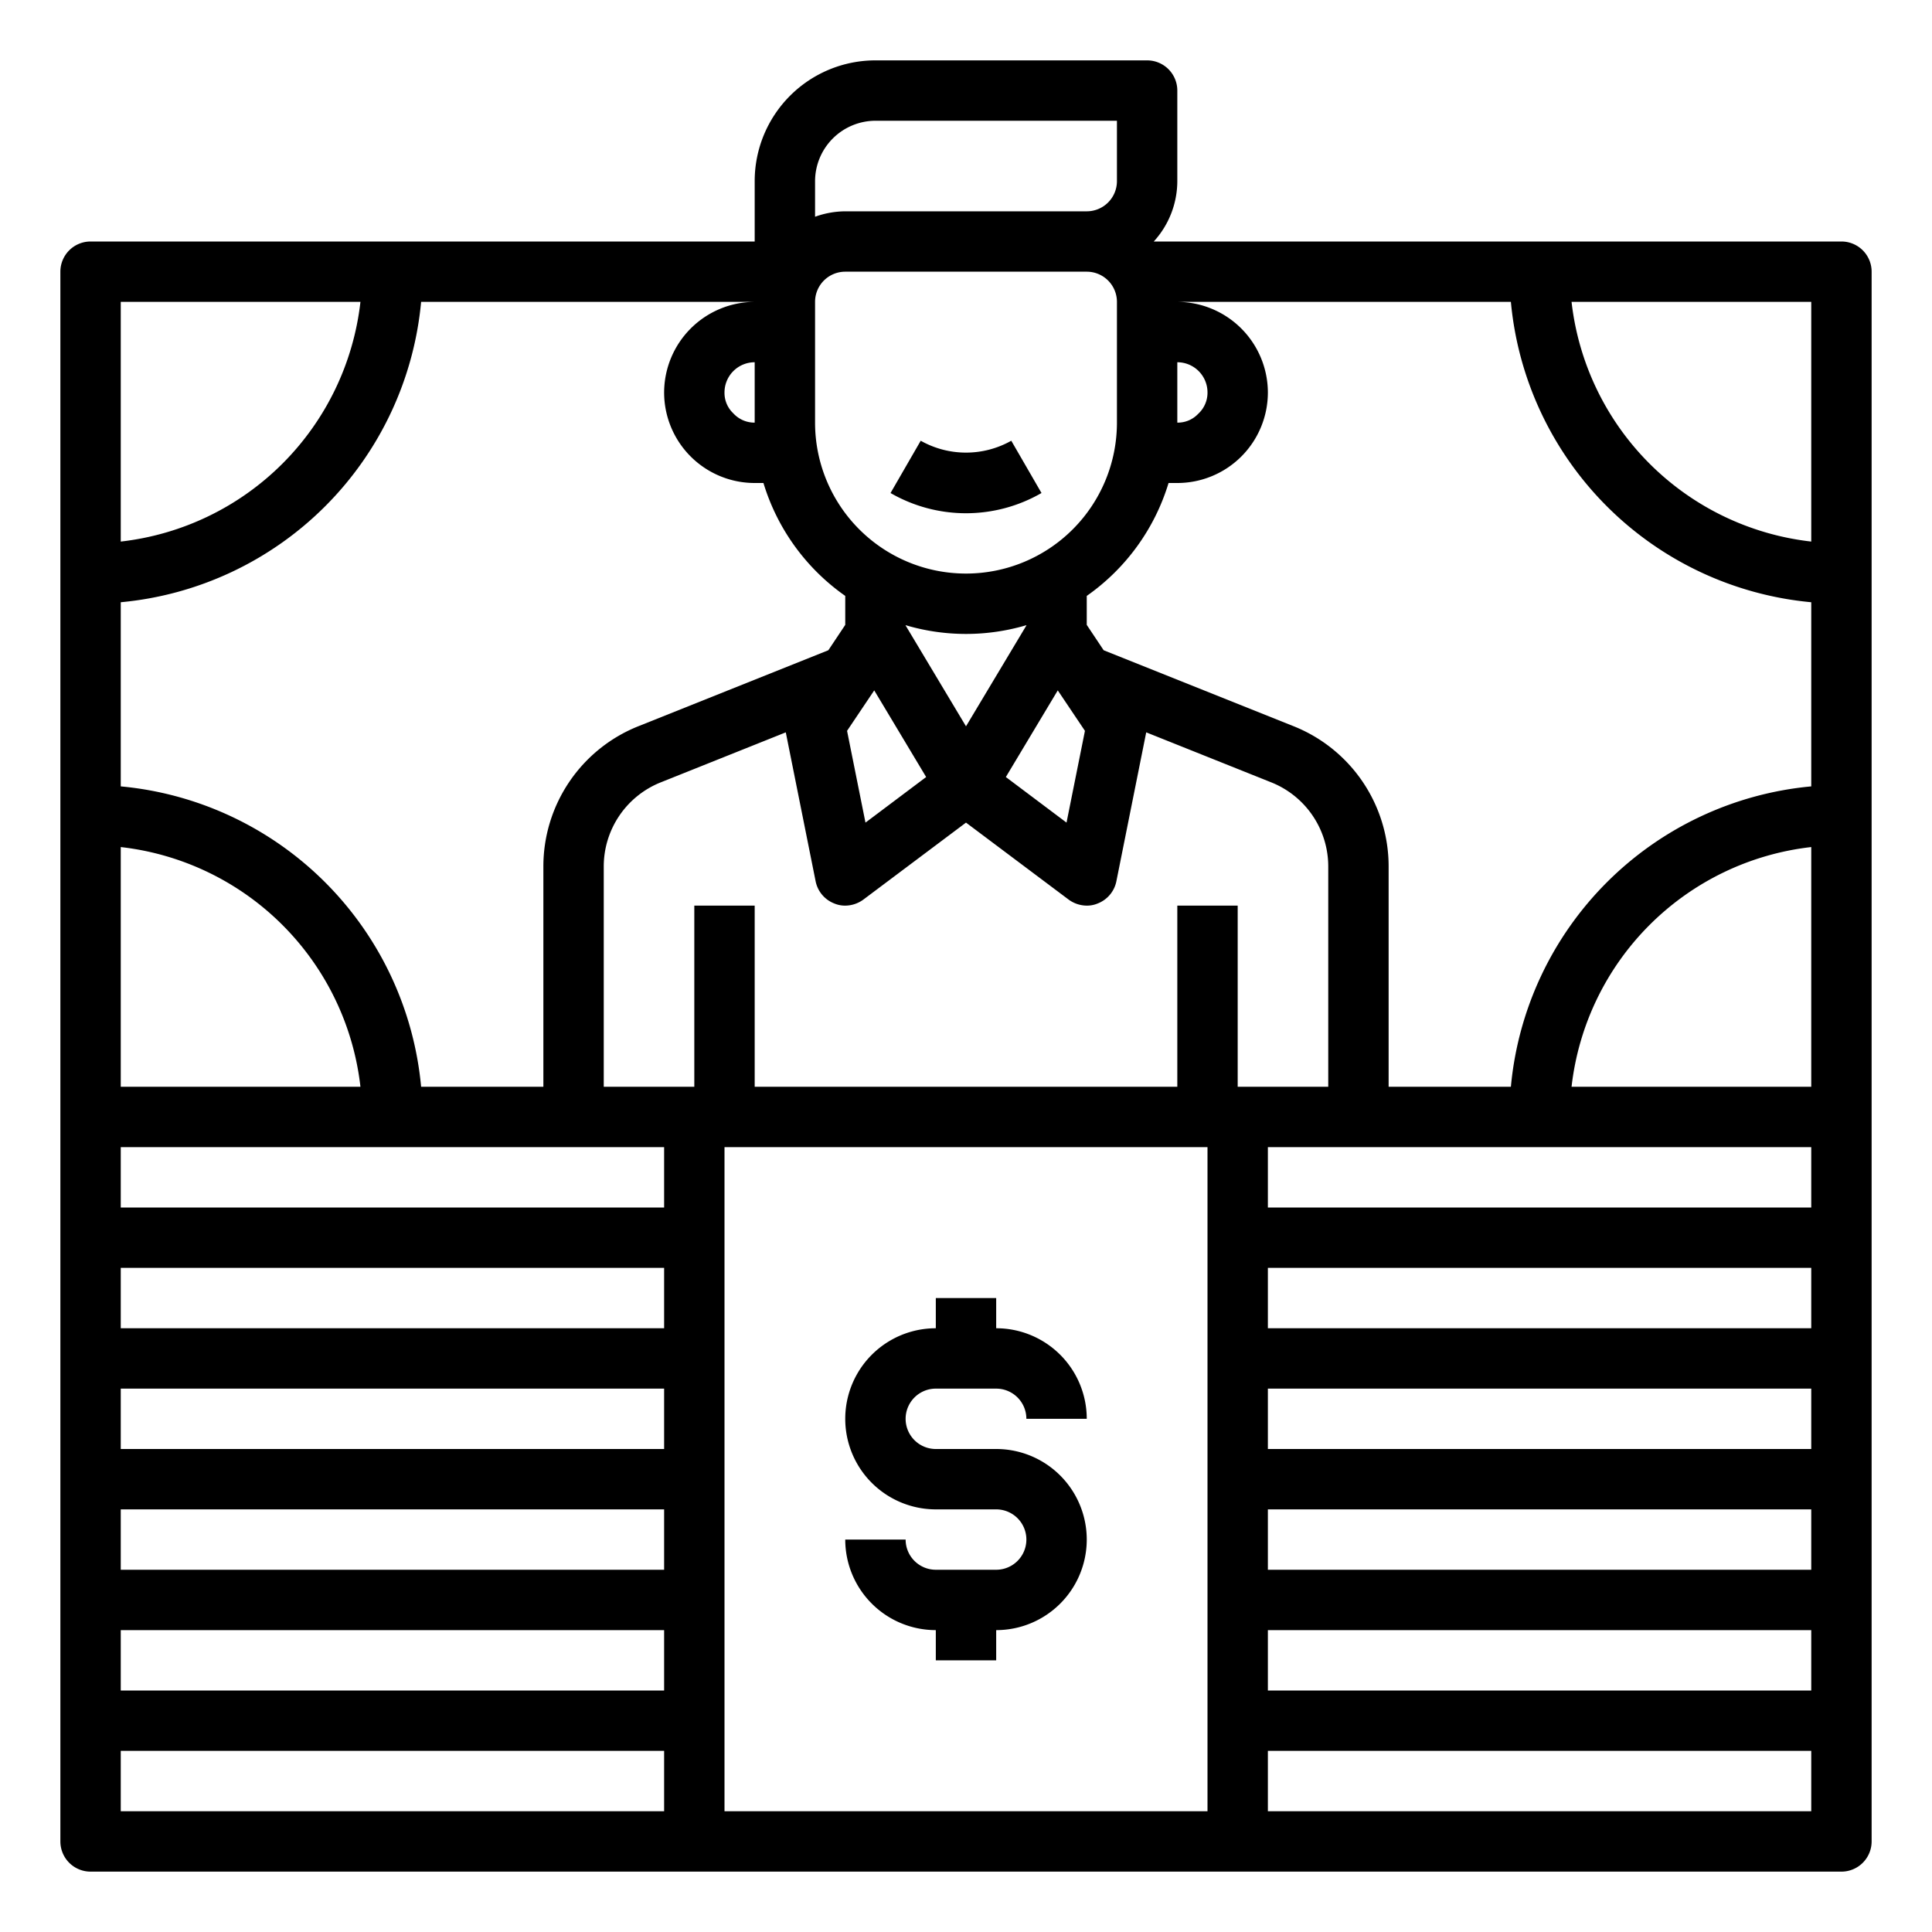 <svg xmlns="http://www.w3.org/2000/svg" viewBox="0 0 64 64" x="0px" y="0px"><g><path d="M34.5,16.33l-1-1.73a3.057,3.057,0,0,1-3,0l-1,1.732a5,5,0,0,0,5,0Z"></path><path d="M31,46h2a1,1,0,0,1,1,1h2a3,3,0,0,0-3-3V43H31v1a3,3,0,0,0,0,6h2a1,1,0,0,1,0,2H31a1,1,0,0,1-1-1H28a3,3,0,0,0,3,3v1h2V54a3,3,0,0,0,0-6H31a1,1,0,0,1,0-2Z"></path><path d="M61,8H38.22A2.974,2.974,0,0,0,39,6V3a1,1,0,0,0-1-1H29a4,4,0,0,0-4,4V8H3A1,1,0,0,0,2,9V61a1,1,0,0,0,1,1H61a1,1,0,0,0,1-1V9A1,1,0,0,0,61,8ZM39,12a1,1,0,0,1,1,1,.949.949,0,0,1-.31.71A.928.928,0,0,1,39,14ZM27,6a2.006,2.006,0,0,1,2-2h8V6a1,1,0,0,1-1,1H28a3,3,0,0,0-1,.18Zm0,4a1,1,0,0,1,1-1h8a1,1,0,0,1,1,1v4a5,5,0,0,1-10,0Zm3,10.72v-.01a7.042,7.042,0,0,0,4,0v.01l-2,3.34Zm.68,5.02-2.01,1.51-.61-3.04.9-1.34Zm4.36-2.87.9,1.34-.61,3.04-2.01-1.51ZM4,10h7.94A9.013,9.013,0,0,1,4,17.94Zm0,9.95A11.013,11.013,0,0,0,13.95,10H25a3.009,3.009,0,0,0-3,3,3,3,0,0,0,3,3h.29A7.073,7.073,0,0,0,28,19.74v.96l-.56.84-6.3,2.52A5,5,0,0,0,18,28.71V36H13.95A11.013,11.013,0,0,0,4,26.05ZM25,12v2a.949.949,0,0,1-.71-.31A.928.928,0,0,1,24,13,1,1,0,0,1,25,12ZM4,28.06A9.013,9.013,0,0,1,11.94,36H4ZM22,60H4V58H22Zm0-4H4V54H22Zm0-4H4V50H22Zm0-4H4V46H22Zm0-4H4V42H22Zm0-4H4V38H22ZM40,60H24V38H40ZM39,30v6H25V30H23v6H20V28.71a3,3,0,0,1,1.88-2.79l4.15-1.66.99,4.94a1,1,0,0,0,.62.73A.922.922,0,0,0,28,30a1.029,1.029,0,0,0,.6-.2L32,27.25l3.4,2.55a1.029,1.029,0,0,0,.6.2.922.922,0,0,0,.36-.07,1,1,0,0,0,.62-.73l.99-4.94,4.15,1.66A3,3,0,0,1,44,28.71V36H41V30ZM60,60H42V58H60Zm0-4H42V54H60Zm0-4H42V50H60Zm0-4H42V46H60Zm0-4H42V42H60Zm0-4H42V38H60Zm0-4H52.06A9.013,9.013,0,0,1,60,28.06Zm0-9.95A11.013,11.013,0,0,0,50.05,36H46V28.71a5,5,0,0,0-3.14-4.65l-6.3-2.52L36,20.7v-.96A7.073,7.073,0,0,0,38.71,16H39a3,3,0,0,0,3-3,3.009,3.009,0,0,0-3-3H50.05A11.013,11.013,0,0,0,60,19.95Zm0-8.11A9.013,9.013,0,0,1,52.06,10H60Z"></path></g></svg>